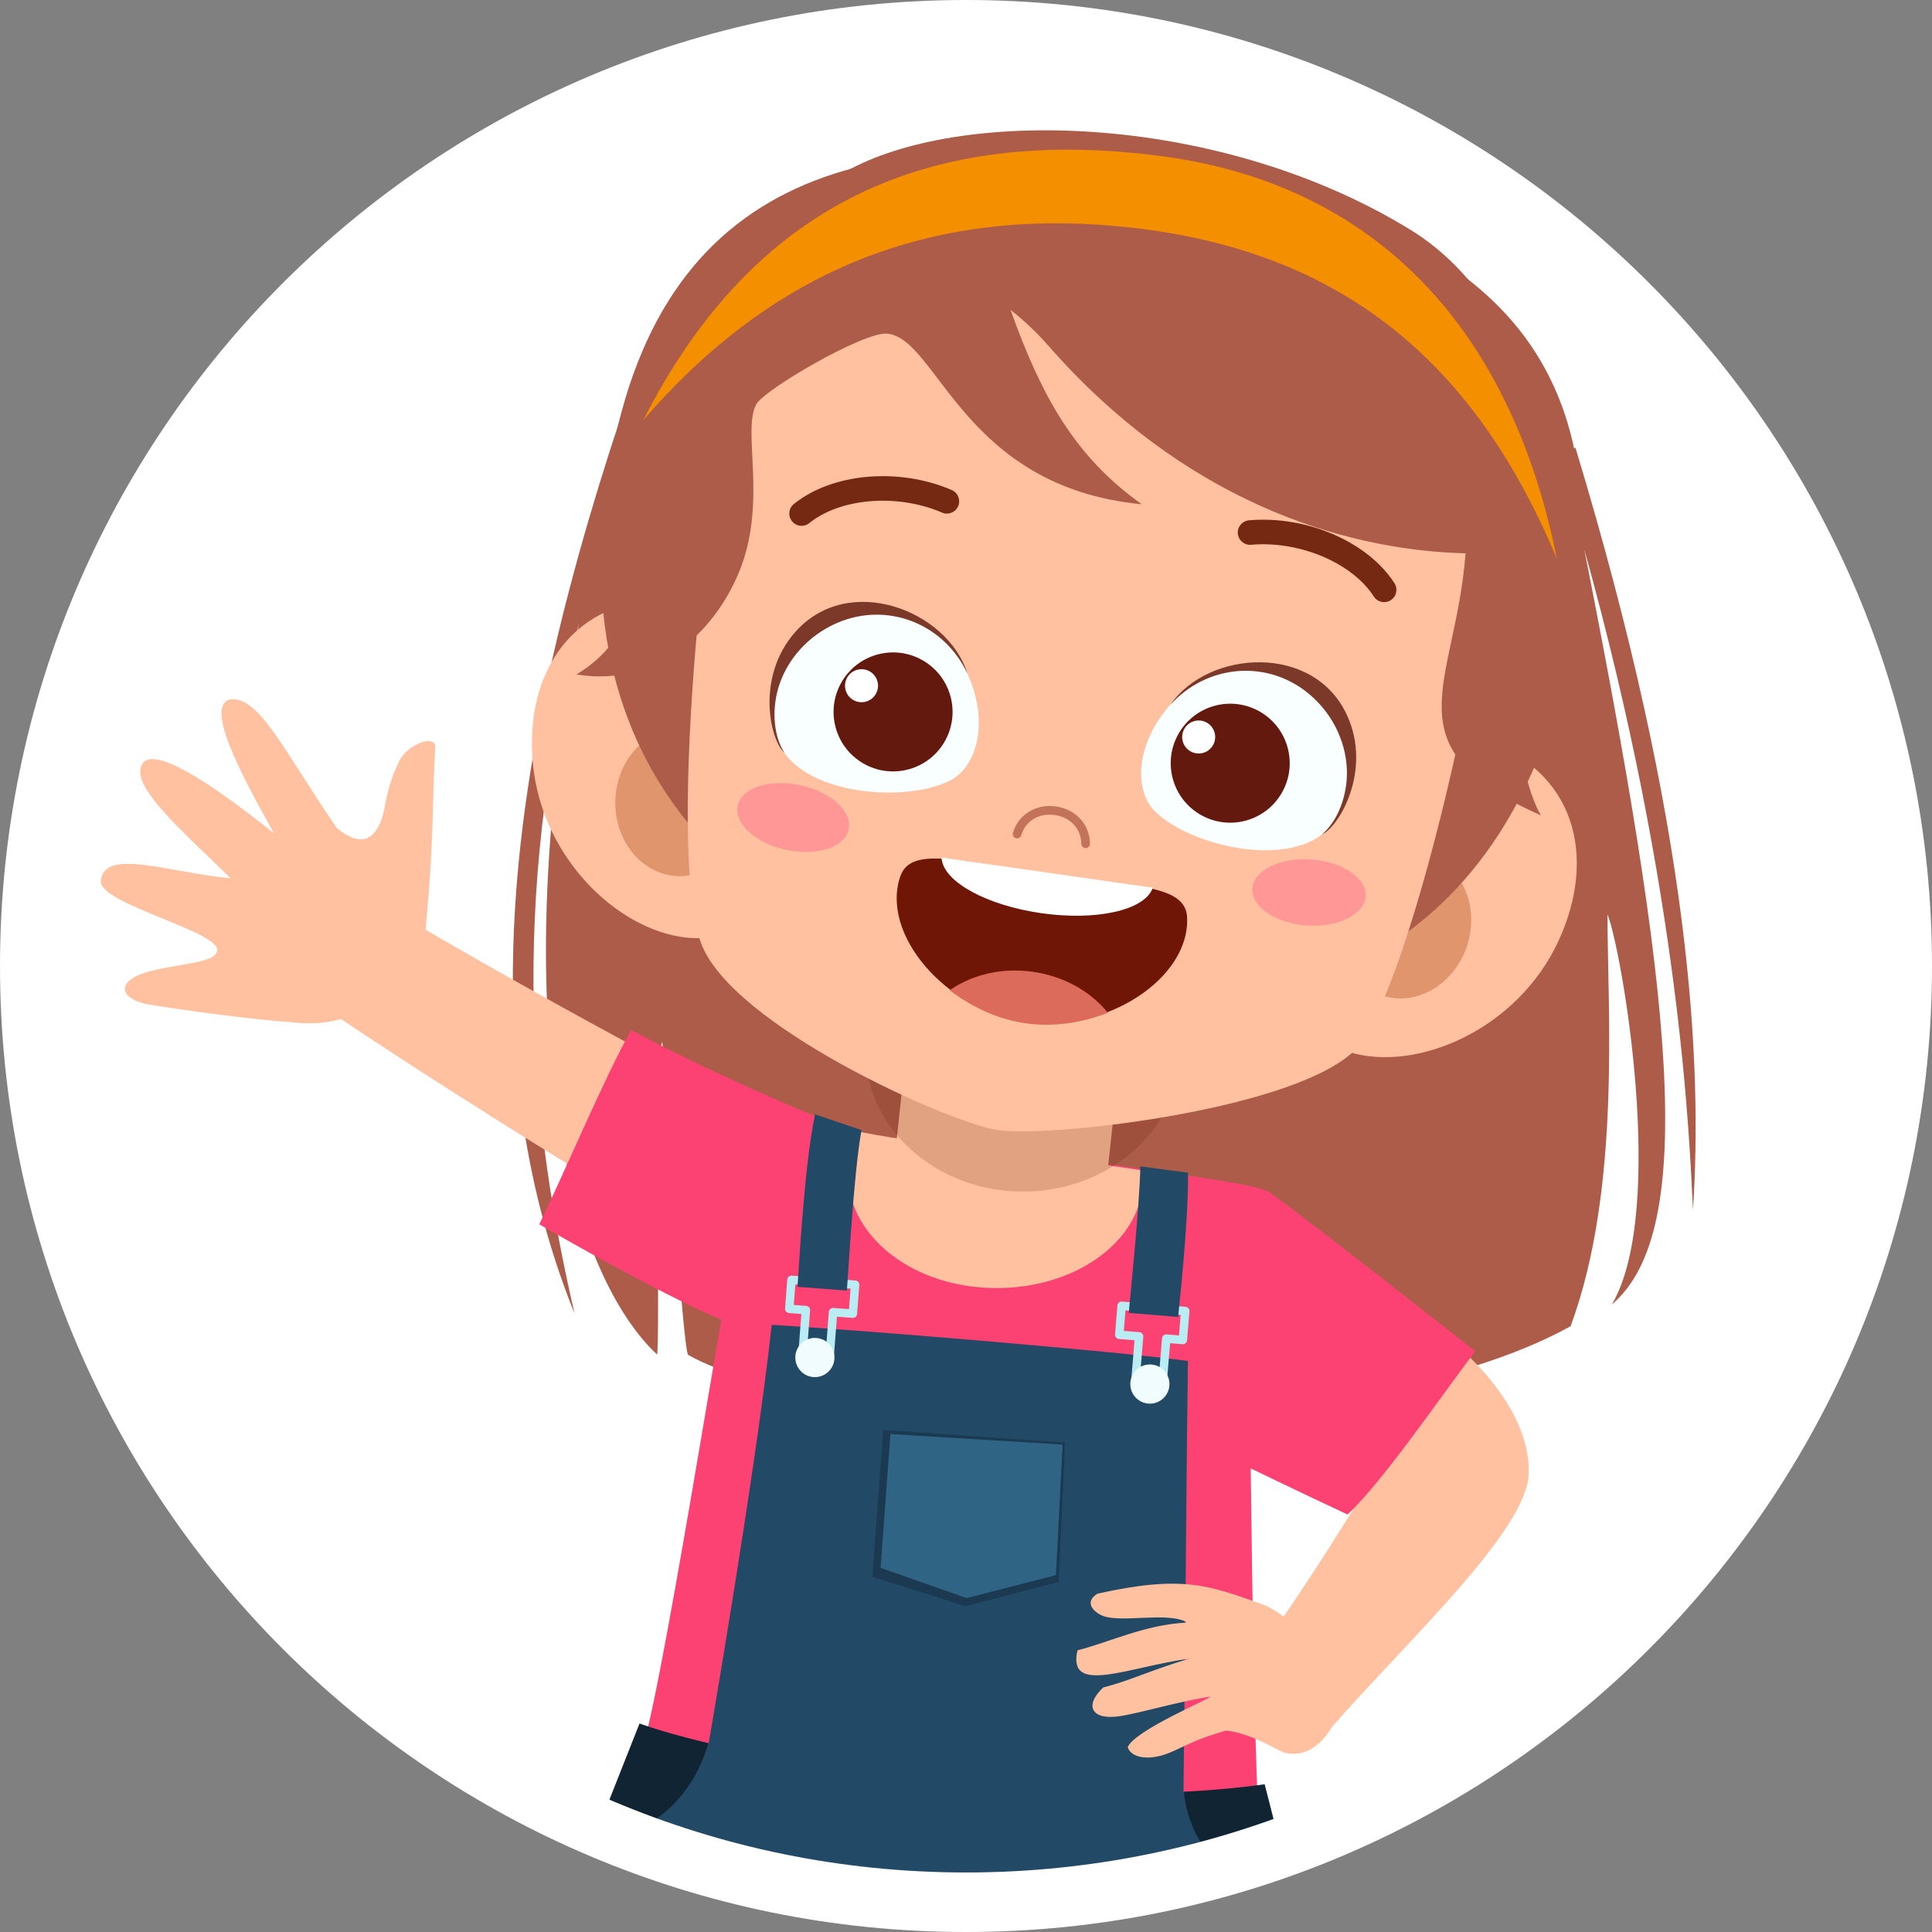 <?xml version="1.0" encoding="UTF-8"?>
<svg xmlns="http://www.w3.org/2000/svg" xmlns:xlink="http://www.w3.org/1999/xlink" width="911.983pt" height="911.983pt" viewBox="0 0 911.983 911.983" version="1.1">
<rect x="0" y="0" width="911.983" height="911.983" fill="#808080" stroke="none"/>
<defs>
<clipPath id="clip1">
  <path d="M 242 192 L 801 192 L 801 669 L 242 669 Z M 242 192 "/>
</clipPath>
<clipPath id="clip2">
  <path d="M 28.102 455.992 C 28.102 692.309 219.672 883.883 455.992 883.883 C 692.309 883.883 883.883 692.309 883.883 455.992 C 883.883 219.672 692.309 28.102 455.992 28.102 C 219.672 28.102 28.102 219.672 28.102 455.992 "/>
</clipPath>
<clipPath id="clip3">
  <path d="M 144 424 L 399 424 L 399 606 L 144 606 Z M 144 424 "/>
</clipPath>
<clipPath id="clip4">
  <path d="M 28.102 455.992 C 28.102 692.309 219.672 883.883 455.992 883.883 C 692.309 883.883 883.883 692.309 883.883 455.992 C 883.883 219.672 692.309 28.102 455.992 28.102 C 219.672 28.102 28.102 219.672 28.102 455.992 "/>
</clipPath>
<clipPath id="clip5">
  <path d="M 254 486 L 422 486 L 422 624 L 254 624 Z M 254 486 "/>
</clipPath>
<clipPath id="clip6">
  <path d="M 28.102 455.992 C 28.102 692.309 219.672 883.883 455.992 883.883 C 692.309 883.883 883.883 692.309 883.883 455.992 C 883.883 219.672 692.309 28.102 455.992 28.102 C 219.672 28.102 28.102 219.672 28.102 455.992 "/>
</clipPath>
<clipPath id="clip7">
  <path d="M 47 330 L 206 330 L 206 484 L 47 484 Z M 47 330 "/>
</clipPath>
<clipPath id="clip8">
  <path d="M 28.102 455.992 C 28.102 692.309 219.672 883.883 455.992 883.883 C 692.309 883.883 883.883 692.309 883.883 455.992 C 883.883 219.672 692.309 28.102 455.992 28.102 C 219.672 28.102 28.102 219.672 28.102 455.992 "/>
</clipPath>
<clipPath id="clip9">
  <path d="M 590 633 L 722 633 L 722 816 L 590 816 Z M 590 633 "/>
</clipPath>
<clipPath id="clip10">
  <path d="M 28.102 455.992 C 28.102 692.309 219.672 883.883 455.992 883.883 C 692.309 883.883 883.883 692.309 883.883 455.992 C 883.883 219.672 692.309 28.102 455.992 28.102 C 219.672 28.102 28.102 219.672 28.102 455.992 "/>
</clipPath>
<clipPath id="clip11">
  <path d="M 539 551 L 697 551 L 697 715 L 539 715 Z M 539 551 "/>
</clipPath>
<clipPath id="clip12">
  <path d="M 28.102 455.992 C 28.102 692.309 219.672 883.883 455.992 883.883 C 692.309 883.883 883.883 692.309 883.883 455.992 C 883.883 219.672 692.309 28.102 455.992 28.102 C 219.672 28.102 28.102 219.672 28.102 455.992 "/>
</clipPath>
<clipPath id="clip13">
  <path d="M 303 529 L 594 529 L 594 867 L 303 867 Z M 303 529 "/>
</clipPath>
<clipPath id="clip14">
  <path d="M 28.102 455.992 C 28.102 692.309 219.672 883.883 455.992 883.883 C 692.309 883.883 883.883 692.309 883.883 455.992 C 883.883 219.672 692.309 28.102 455.992 28.102 C 219.672 28.102 28.102 219.672 28.102 455.992 "/>
</clipPath>
<clipPath id="clip15">
  <path d="M 400 534 L 540 534 L 540 609 L 400 609 Z M 400 534 "/>
</clipPath>
<clipPath id="clip16">
  <path d="M 28.102 455.992 C 28.102 692.309 219.672 883.883 455.992 883.883 C 692.309 883.883 883.883 692.309 883.883 455.992 C 883.883 219.672 692.309 28.102 455.992 28.102 C 219.672 28.102 28.102 219.672 28.102 455.992 "/>
</clipPath>
<clipPath id="clip17">
  <path d="M 421 471 L 531 471 L 531 592 L 421 592 Z M 421 471 "/>
</clipPath>
<clipPath id="clip18">
  <path d="M 28.102 455.992 C 28.102 692.309 219.672 883.883 455.992 883.883 C 692.309 883.883 883.883 692.309 883.883 455.992 C 883.883 219.672 692.309 28.102 455.992 28.102 C 219.672 28.102 28.102 219.672 28.102 455.992 "/>
</clipPath>
<clipPath id="clip19">
  <path d="M 333 625 L 561 625 L 561 856 L 333 856 Z M 333 625 "/>
</clipPath>
<clipPath id="clip20">
  <path d="M 28.102 455.992 C 28.102 692.309 219.672 883.883 455.992 883.883 C 692.309 883.883 883.883 692.309 883.883 455.992 C 883.883 219.672 692.309 28.102 455.992 28.102 C 219.672 28.102 28.102 219.672 28.102 455.992 "/>
</clipPath>
<clipPath id="clip21">
  <path d="M 370 602 L 406 602 L 406 645 L 370 645 Z M 370 602 "/>
</clipPath>
<clipPath id="clip22">
  <path d="M 28.102 455.992 C 28.102 692.309 219.672 883.883 455.992 883.883 C 692.309 883.883 883.883 692.309 883.883 455.992 C 883.883 219.672 692.309 28.102 455.992 28.102 C 219.672 28.102 28.102 219.672 28.102 455.992 "/>
</clipPath>
<clipPath id="clip23">
  <path d="M 376 526 L 407 526 L 407 610 L 376 610 Z M 376 526 "/>
</clipPath>
<clipPath id="clip24">
  <path d="M 28.102 455.992 C 28.102 692.309 219.672 883.883 455.992 883.883 C 692.309 883.883 883.883 692.309 883.883 455.992 C 883.883 219.672 692.309 28.102 455.992 28.102 C 219.672 28.102 28.102 219.672 28.102 455.992 "/>
</clipPath>
<clipPath id="clip25">
  <path d="M 375 631 L 394 631 L 394 651 L 375 651 Z M 375 631 "/>
</clipPath>
<clipPath id="clip26">
  <path d="M 28.102 455.992 C 28.102 692.309 219.672 883.883 455.992 883.883 C 692.309 883.883 883.883 692.309 883.883 455.992 C 883.883 219.672 692.309 28.102 455.992 28.102 C 219.672 28.102 28.102 219.672 28.102 455.992 "/>
</clipPath>
<clipPath id="clip27">
  <path d="M 526 614 L 562 614 L 562 657 L 526 657 Z M 526 614 "/>
</clipPath>
<clipPath id="clip28">
  <path d="M 28.102 455.992 C 28.102 692.309 219.672 883.883 455.992 883.883 C 692.309 883.883 883.883 692.309 883.883 455.992 C 883.883 219.672 692.309 28.102 455.992 28.102 C 219.672 28.102 28.102 219.672 28.102 455.992 "/>
</clipPath>
<clipPath id="clip29">
  <path d="M 532 550 L 561 550 L 561 622 L 532 622 Z M 532 550 "/>
</clipPath>
<clipPath id="clip30">
  <path d="M 28.102 455.992 C 28.102 692.309 219.672 883.883 455.992 883.883 C 692.309 883.883 883.883 692.309 883.883 455.992 C 883.883 219.672 692.309 28.102 455.992 28.102 C 219.672 28.102 28.102 219.672 28.102 455.992 "/>
</clipPath>
<clipPath id="clip31">
  <path d="M 533 644 L 553 644 L 553 663 L 533 663 Z M 533 644 "/>
</clipPath>
<clipPath id="clip32">
  <path d="M 28.102 455.992 C 28.102 692.309 219.672 883.883 455.992 883.883 C 692.309 883.883 883.883 692.309 883.883 455.992 C 883.883 219.672 692.309 28.102 455.992 28.102 C 219.672 28.102 28.102 219.672 28.102 455.992 "/>
</clipPath>
<clipPath id="clip33">
  <path d="M 411 675 L 503 675 L 503 759 L 411 759 Z M 411 675 "/>
</clipPath>
<clipPath id="clip34">
  <path d="M 28.102 455.992 C 28.102 692.309 219.672 883.883 455.992 883.883 C 692.309 883.883 883.883 692.309 883.883 455.992 C 883.883 219.672 692.309 28.102 455.992 28.102 C 219.672 28.102 28.102 219.672 28.102 455.992 "/>
</clipPath>
<filter id="alpha" filterUnits="objectBoundingBox" x="0%" y="0%" width="100%" height="100%">
  <feColorMatrix type="matrix" in="SourceGraphic" values="0 0 0 0 1 0 0 0 0 1 0 0 0 0 1 0 0 0 1 0"/>
</filter>
<mask id="mask0">
  <g filter="url(#alpha)">
<rect x="0" y="0" width="911.983" height="911.983" style="fill:rgb(0%,0%,0%);fill-opacity:0.21;stroke:none;"/>
  </g>
</mask>
<clipPath id="clip36">
  <path d="M 0.828 0.02 L 91.734 0.02 L 91.734 83.227 L 0.828 83.227 Z M 0.828 0.02 "/>
</clipPath>
<clipPath id="clip37">
  <path d="M -382.898 -219.008 C -382.898 17.309 -191.328 208.883 44.992 208.883 C 281.309 208.883 472.883 17.309 472.883 -219.008 C 472.883 -455.328 281.309 -646.898 44.992 -646.898 C -191.328 -646.898 -382.898 -455.328 -382.898 -219.008 "/>
</clipPath>
<clipPath id="clip35">
  <rect x="0" y="0" width="92" height="84"/>
</clipPath>
<g id="surface5" clip-path="url(#clip35)">
<g clip-path="url(#clip36)" clip-rule="nonzero">
<g clip-path="url(#clip37)" clip-rule="nonzero">
<path style=" stroke:none;fill-rule:nonzero;fill:rgb(0%,0%,0%);fill-opacity:1;" d="M 0.828 69.27 L 44.68 83.227 L 88.719 71.684 L 91.734 5.988 L 5.879 0.02 Z M 0.828 69.27 "/>
</g>
</g>
</g>
<clipPath id="clip38">
  <path d="M 415 676 L 502 676 L 502 755 L 415 755 Z M 415 676 "/>
</clipPath>
<clipPath id="clip39">
  <path d="M 28.102 455.992 C 28.102 692.309 219.672 883.883 455.992 883.883 C 692.309 883.883 883.883 692.309 883.883 455.992 C 883.883 219.672 692.309 28.102 455.992 28.102 C 219.672 28.102 28.102 219.672 28.102 455.992 "/>
</clipPath>
<clipPath id="clip40">
  <path d="M 238 813 L 639 813 L 639 884 L 238 884 Z M 238 813 "/>
</clipPath>
<clipPath id="clip41">
  <path d="M 28.102 455.992 C 28.102 692.309 219.672 883.883 455.992 883.883 C 692.309 883.883 883.883 692.309 883.883 455.992 C 883.883 219.672 692.309 28.102 455.992 28.102 C 219.672 28.102 28.102 219.672 28.102 455.992 "/>
</clipPath>
<clipPath id="clip42">
  <path d="M 280 813 L 335 813 L 335 868 L 280 868 Z M 280 813 "/>
</clipPath>
<clipPath id="clip43">
  <path d="M 28.102 455.992 C 28.102 692.309 219.672 883.883 455.992 883.883 C 692.309 883.883 883.883 692.309 883.883 455.992 C 883.883 219.672 692.309 28.102 455.992 28.102 C 219.672 28.102 28.102 219.672 28.102 455.992 "/>
</clipPath>
<mask id="mask1">
  <g filter="url(#alpha)">
<rect x="0" y="0" width="911.983" height="911.983" style="fill:rgb(0%,0%,0%);fill-opacity:0.5;stroke:none;"/>
  </g>
</mask>
<clipPath id="clip45">
  <path d="M 0.676 0.598 L 54.348 0.598 L 54.348 54.336 L 0.676 54.336 Z M 0.676 0.598 "/>
</clipPath>
<clipPath id="clip46">
  <path d="M -251.898 -357.008 C -251.898 -120.691 -60.328 70.883 175.992 70.883 C 412.309 70.883 603.883 -120.691 603.883 -357.008 C 603.883 -593.328 412.309 -784.898 175.992 -784.898 C -60.328 -784.898 -251.898 -593.328 -251.898 -357.008 "/>
</clipPath>
<clipPath id="clip44">
  <rect x="0" y="0" width="55" height="55"/>
</clipPath>
<g id="surface8" clip-path="url(#clip44)">
<g clip-path="url(#clip45)" clip-rule="nonzero">
<g clip-path="url(#clip46)" clip-rule="nonzero">
<path style=" stroke:none;fill-rule:nonzero;fill:rgb(0%,0%,0%);fill-opacity:1;" d="M 21.895 0.598 C 15.734 16.098 8.273 34.988 0.672 54.289 C 24.246 55.383 46.668 37.234 54.344 9.852 C 41.062 6.645 29.887 3.465 21.895 0.598 "/>
</g>
</g>
</g>
<clipPath id="clip47">
  <path d="M 558 842 L 610 842 L 610 884 L 558 884 Z M 558 842 "/>
</clipPath>
<clipPath id="clip48">
  <path d="M 28.102 455.992 C 28.102 692.309 219.672 883.883 455.992 883.883 C 692.309 883.883 883.883 692.309 883.883 455.992 C 883.883 219.672 692.309 28.102 455.992 28.102 C 219.672 28.102 28.102 219.672 28.102 455.992 "/>
</clipPath>
<mask id="mask2">
  <g filter="url(#alpha)">
<rect x="0" y="0" width="911.983" height="911.983" style="fill:rgb(0%,0%,0%);fill-opacity:0.5;stroke:none;"/>
  </g>
</mask>
<clipPath id="clip50">
  <path d="M 0.84 0.266 L 51.848 0.266 L 51.848 42 L 0.84 42 Z M 0.84 0.266 "/>
</clipPath>
<clipPath id="clip51">
  <path d="M -529.898 -386.008 C -529.898 -149.691 -338.328 41.883 -102.008 41.883 C 134.309 41.883 325.883 -149.691 325.883 -386.008 C 325.883 -622.328 134.309 -813.898 -102.008 -813.898 C -338.328 -813.898 -529.898 -622.328 -529.898 -386.008 "/>
</clipPath>
<clipPath id="clip49">
  <rect x="0" y="0" width="52" height="42"/>
</clipPath>
<g id="surface11" clip-path="url(#clip49)">
<g clip-path="url(#clip50)" clip-rule="nonzero">
<g clip-path="url(#clip51)" clip-rule="nonzero">
<path style=" stroke:none;fill-rule:nonzero;fill:rgb(0%,0%,0%);fill-opacity:1;" d="M 38.953 0.266 C 27.711 1.875 12.973 3.109 0.84 3.781 C 3.496 32.395 27.672 53.578 51.844 51.703 C 47.785 35.152 43.652 18.383 38.953 0.266 "/>
</g>
</g>
</g>
<clipPath id="clip52">
  <path d="M 408 428 L 558 428 L 558 563 L 408 563 Z M 408 428 "/>
</clipPath>
<clipPath id="clip53">
  <path d="M 28.102 455.992 C 28.102 692.309 219.672 883.883 455.992 883.883 C 692.309 883.883 883.883 692.309 883.883 455.992 C 883.883 219.672 692.309 28.102 455.992 28.102 C 219.672 28.102 28.102 219.672 28.102 455.992 "/>
</clipPath>
<mask id="mask3">
  <g filter="url(#alpha)">
<rect x="0" y="0" width="911.983" height="911.983" style="fill:rgb(0%,0%,0%);fill-opacity:0.19;stroke:none;"/>
  </g>
</mask>
<clipPath id="clip55">
  <path d="M 0.391 0.445 L 149.367 0.445 L 149.367 134.477 L 0.391 134.477 Z M 0.391 0.445 "/>
</clipPath>
<clipPath id="clip56">
  <path d="M -379.898 27.992 C -379.898 264.309 -188.328 455.883 47.992 455.883 C 284.309 455.883 475.883 264.309 475.883 27.992 C 475.883 -208.328 284.309 -399.898 47.992 -399.898 C -188.328 -399.898 -379.898 -208.328 -379.898 27.992 "/>
</clipPath>
<clipPath id="clip54">
  <rect x="0" y="0" width="150" height="135"/>
</clipPath>
<g id="surface14" clip-path="url(#clip54)">
<g clip-path="url(#clip55)" clip-rule="nonzero">
<g clip-path="url(#clip56)" clip-rule="nonzero">
<path style=" stroke:none;fill-rule:nonzero;fill:rgb(37.599%,9.399%,1.999%);fill-opacity:1;" d="M 149.371 67.461 C 149.371 104.473 116.02 134.477 74.879 134.477 C 33.742 134.477 0.391 104.473 0.391 67.461 C 0.391 30.445 33.742 0.445 74.879 0.445 C 116.02 0.445 149.371 30.445 149.371 67.461 "/>
</g>
</g>
</g>
<clipPath id="clip57">
  <path d="M 508 747 L 634 747 L 634 830 L 508 830 Z M 508 747 "/>
</clipPath>
<clipPath id="clip58">
  <path d="M 28.102 455.992 C 28.102 692.309 219.672 883.883 455.992 883.883 C 692.309 883.883 883.883 692.309 883.883 455.992 C 883.883 219.672 692.309 28.102 455.992 28.102 C 219.672 28.102 28.102 219.672 28.102 455.992 "/>
</clipPath>
<clipPath id="clip59">
  <path d="M 251 283 L 375 283 L 375 443 L 251 443 Z M 251 283 "/>
</clipPath>
<clipPath id="clip60">
  <path d="M 28.102 455.992 C 28.102 692.309 219.672 883.883 455.992 883.883 C 692.309 883.883 883.883 692.309 883.883 455.992 C 883.883 219.672 692.309 28.102 455.992 28.102 C 219.672 28.102 28.102 219.672 28.102 455.992 "/>
</clipPath>
<clipPath id="clip61">
  <path d="M 290 343 L 352 343 L 352 414 L 290 414 Z M 290 343 "/>
</clipPath>
<clipPath id="clip62">
  <path d="M 28.102 455.992 C 28.102 692.309 219.672 883.883 455.992 883.883 C 692.309 883.883 883.883 692.309 883.883 455.992 C 883.883 219.672 692.309 28.102 455.992 28.102 C 219.672 28.102 28.102 219.672 28.102 455.992 "/>
</clipPath>
<clipPath id="clip63">
  <path d="M 609 347 L 745 347 L 745 500 L 609 500 Z M 609 347 "/>
</clipPath>
<clipPath id="clip64">
  <path d="M 28.102 455.992 C 28.102 692.309 219.672 883.883 455.992 883.883 C 692.309 883.883 883.883 692.309 883.883 455.992 C 883.883 219.672 692.309 28.102 455.992 28.102 C 219.672 28.102 28.102 219.672 28.102 455.992 "/>
</clipPath>
<clipPath id="clip65">
  <path d="M 632 402 L 695 402 L 695 472 L 632 472 Z M 632 402 "/>
</clipPath>
<clipPath id="clip66">
  <path d="M 28.102 455.992 C 28.102 692.309 219.672 883.883 455.992 883.883 C 692.309 883.883 883.883 692.309 883.883 455.992 C 883.883 219.672 692.309 28.102 455.992 28.102 C 219.672 28.102 28.102 219.672 28.102 455.992 "/>
</clipPath>
<clipPath id="clip67">
  <path d="M 283 71 L 747 71 L 747 477 L 283 477 Z M 283 71 "/>
</clipPath>
<clipPath id="clip68">
  <path d="M 28.102 455.992 C 28.102 692.309 219.672 883.883 455.992 883.883 C 692.309 883.883 883.883 692.309 883.883 455.992 C 883.883 219.672 692.309 28.102 455.992 28.102 C 219.672 28.102 28.102 219.672 28.102 455.992 "/>
</clipPath>
<clipPath id="clip69">
  <path d="M 324 124 L 706 124 L 706 535 L 324 535 Z M 324 124 "/>
</clipPath>
<clipPath id="clip70">
  <path d="M 28.102 455.992 C 28.102 692.309 219.672 883.883 455.992 883.883 C 692.309 883.883 883.883 692.309 883.883 455.992 C 883.883 219.672 692.309 28.102 455.992 28.102 C 219.672 28.102 28.102 219.672 28.102 455.992 "/>
</clipPath>
<clipPath id="clip71">
  <path d="M 348 369 L 401 369 L 401 403 L 348 403 Z M 348 369 "/>
</clipPath>
<clipPath id="clip72">
  <path d="M 28.102 455.992 C 28.102 692.309 219.672 883.883 455.992 883.883 C 692.309 883.883 883.883 692.309 883.883 455.992 C 883.883 219.672 692.309 28.102 455.992 28.102 C 219.672 28.102 28.102 219.672 28.102 455.992 "/>
</clipPath>
<clipPath id="clip73">
  <path d="M 591 405 L 645 405 L 645 437 L 591 437 Z M 591 405 "/>
</clipPath>
<clipPath id="clip74">
  <path d="M 28.102 455.992 C 28.102 692.309 219.672 883.883 455.992 883.883 C 692.309 883.883 883.883 692.309 883.883 455.992 C 883.883 219.672 692.309 28.102 455.992 28.102 C 219.672 28.102 28.102 219.672 28.102 455.992 "/>
</clipPath>
<clipPath id="clip75">
  <path d="M 423 405 L 561 405 L 561 484 L 423 484 Z M 423 405 "/>
</clipPath>
<clipPath id="clip76">
  <path d="M 28.102 455.992 C 28.102 692.309 219.672 883.883 455.992 883.883 C 692.309 883.883 883.883 692.309 883.883 455.992 C 883.883 219.672 692.309 28.102 455.992 28.102 C 219.672 28.102 28.102 219.672 28.102 455.992 "/>
</clipPath>
<clipPath id="clip77">
  <path d="M 448 458 L 523 458 L 523 484 L 448 484 Z M 448 458 "/>
</clipPath>
<clipPath id="clip78">
  <path d="M 28.102 455.992 C 28.102 692.309 219.672 883.883 455.992 883.883 C 692.309 883.883 883.883 692.309 883.883 455.992 C 883.883 219.672 692.309 28.102 455.992 28.102 C 219.672 28.102 28.102 219.672 28.102 455.992 "/>
</clipPath>
<clipPath id="clip79">
  <path d="M 444 404 L 545 404 L 545 433 L 444 433 Z M 444 404 "/>
</clipPath>
<clipPath id="clip80">
  <path d="M 28.102 455.992 C 28.102 692.309 219.672 883.883 455.992 883.883 C 692.309 883.883 883.883 692.309 883.883 455.992 C 883.883 219.672 692.309 28.102 455.992 28.102 C 219.672 28.102 28.102 219.672 28.102 455.992 "/>
</clipPath>
<clipPath id="clip81">
  <path d="M 478 380 L 515 380 L 515 401 L 478 401 Z M 478 380 "/>
</clipPath>
<clipPath id="clip82">
  <path d="M 28.102 455.992 C 28.102 692.309 219.672 883.883 455.992 883.883 C 692.309 883.883 883.883 692.309 883.883 455.992 C 883.883 219.672 692.309 28.102 455.992 28.102 C 219.672 28.102 28.102 219.672 28.102 455.992 "/>
</clipPath>
<clipPath id="clip83">
  <path d="M 584 245 L 660 245 L 660 285 L 584 285 Z M 584 245 "/>
</clipPath>
<clipPath id="clip84">
  <path d="M 28.102 455.992 C 28.102 692.309 219.672 883.883 455.992 883.883 C 692.309 883.883 883.883 692.309 883.883 455.992 C 883.883 219.672 692.309 28.102 455.992 28.102 C 219.672 28.102 28.102 219.672 28.102 455.992 "/>
</clipPath>
<clipPath id="clip85">
  <path d="M 372 224 L 453 224 L 453 249 L 372 249 Z M 372 224 "/>
</clipPath>
<clipPath id="clip86">
  <path d="M 28.102 455.992 C 28.102 692.309 219.672 883.883 455.992 883.883 C 692.309 883.883 883.883 692.309 883.883 455.992 C 883.883 219.672 692.309 28.102 455.992 28.102 C 219.672 28.102 28.102 219.672 28.102 455.992 "/>
</clipPath>
<clipPath id="clip87">
  <path d="M 272 61 L 744 61 L 744 385 L 272 385 Z M 272 61 "/>
</clipPath>
<clipPath id="clip88">
  <path d="M 28.102 455.992 C 28.102 692.309 219.672 883.883 455.992 883.883 C 692.309 883.883 883.883 692.309 883.883 455.992 C 883.883 219.672 692.309 28.102 455.992 28.102 C 219.672 28.102 28.102 219.672 28.102 455.992 "/>
</clipPath>
<clipPath id="clip89">
  <path d="M 538 315 L 638 315 L 638 402 L 538 402 Z M 538 315 "/>
</clipPath>
<clipPath id="clip90">
  <path d="M 28.102 455.992 C 28.102 692.309 219.672 883.883 455.992 883.883 C 692.309 883.883 883.883 692.309 883.883 455.992 C 883.883 219.672 692.309 28.102 455.992 28.102 C 219.672 28.102 28.102 219.672 28.102 455.992 "/>
</clipPath>
<clipPath id="clip91">
  <path d="M 552 312 L 641 312 L 641 394 L 552 394 Z M 552 312 "/>
</clipPath>
<clipPath id="clip92">
  <path d="M 28.102 455.992 C 28.102 692.309 219.672 883.883 455.992 883.883 C 692.309 883.883 883.883 692.309 883.883 455.992 C 883.883 219.672 692.309 28.102 455.992 28.102 C 219.672 28.102 28.102 219.672 28.102 455.992 "/>
</clipPath>
<clipPath id="clip93">
  <path d="M 552 332 L 609 332 L 609 389 L 552 389 Z M 552 332 "/>
</clipPath>
<clipPath id="clip94">
  <path d="M 28.102 455.992 C 28.102 692.309 219.672 883.883 455.992 883.883 C 692.309 883.883 883.883 692.309 883.883 455.992 C 883.883 219.672 692.309 28.102 455.992 28.102 C 219.672 28.102 28.102 219.672 28.102 455.992 "/>
</clipPath>
<clipPath id="clip95">
  <path d="M 558 340 L 574 340 L 574 356 L 558 356 Z M 558 340 "/>
</clipPath>
<clipPath id="clip96">
  <path d="M 28.102 455.992 C 28.102 692.309 219.672 883.883 455.992 883.883 C 692.309 883.883 883.883 692.309 883.883 455.992 C 883.883 219.672 692.309 28.102 455.992 28.102 C 219.672 28.102 28.102 219.672 28.102 455.992 "/>
</clipPath>
<clipPath id="clip97">
  <path d="M 364 288 L 463 288 L 463 375 L 364 375 Z M 364 288 "/>
</clipPath>
<clipPath id="clip98">
  <path d="M 28.102 455.992 C 28.102 692.309 219.672 883.883 455.992 883.883 C 692.309 883.883 883.883 692.309 883.883 455.992 C 883.883 219.672 692.309 28.102 455.992 28.102 C 219.672 28.102 28.102 219.672 28.102 455.992 "/>
</clipPath>
<clipPath id="clip99">
  <path d="M 363 284 L 457 284 L 457 356 L 363 356 Z M 363 284 "/>
</clipPath>
<clipPath id="clip100">
  <path d="M 28.102 455.992 C 28.102 692.309 219.672 883.883 455.992 883.883 C 692.309 883.883 883.883 692.309 883.883 455.992 C 883.883 219.672 692.309 28.102 455.992 28.102 C 219.672 28.102 28.102 219.672 28.102 455.992 "/>
</clipPath>
<clipPath id="clip101">
  <path d="M 393 307 L 450 307 L 450 365 L 393 365 Z M 393 307 "/>
</clipPath>
<clipPath id="clip102">
  <path d="M 28.102 455.992 C 28.102 692.309 219.672 883.883 455.992 883.883 C 692.309 883.883 883.883 692.309 883.883 455.992 C 883.883 219.672 692.309 28.102 455.992 28.102 C 219.672 28.102 28.102 219.672 28.102 455.992 "/>
</clipPath>
<clipPath id="clip103">
  <path d="M 398 315 L 415 315 L 415 332 L 398 332 Z M 398 315 "/>
</clipPath>
<clipPath id="clip104">
  <path d="M 28.102 455.992 C 28.102 692.309 219.672 883.883 455.992 883.883 C 692.309 883.883 883.883 692.309 883.883 455.992 C 883.883 219.672 692.309 28.102 455.992 28.102 C 219.672 28.102 28.102 219.672 28.102 455.992 "/>
</clipPath>
<clipPath id="clip105">
  <path d="M 303 70 L 735 70 L 735 264 L 303 264 Z M 303 70 "/>
</clipPath>
<clipPath id="clip106">
  <path d="M 28.102 455.992 C 28.102 692.309 219.672 883.883 455.992 883.883 C 692.309 883.883 883.883 692.309 883.883 455.992 C 883.883 219.672 692.309 28.102 455.992 28.102 C 219.672 28.102 28.102 219.672 28.102 455.992 "/>
</clipPath>
</defs>
<g id="surface1">
<path style=" stroke:none;fill-rule:nonzero;fill:rgb(100%,100%,100%);fill-opacity:1;" d="M 911.984 455.992 C 911.984 707.828 707.828 911.984 455.992 911.984 C 204.156 911.984 0 707.828 0 455.992 C 0 204.156 204.156 0 455.992 0 C 707.828 0 911.984 204.156 911.984 455.992 "/>
<g clip-path="url(#clip1)" clip-rule="nonzero">
<g clip-path="url(#clip2)" clip-rule="nonzero">
<path style=" stroke:none;fill-rule:nonzero;fill:rgb(67.799%,36.099%,28.6%);fill-opacity:1;" d="M 271.23 620.105 C 225.711 506.855 233.898 374.93 293.078 196.793 L 294.082 202.055 C 294.934 198.82 295.727 195.648 296.613 192.371 L 736.852 204.711 C 737.512 207.949 738.145 211.09 738.793 214.289 L 743.648 211.258 C 798.91 393.559 803.535 502.789 799.164 571.141 C 797.457 538.48 793.727 423.961 747.812 259.211 C 788.98 467.176 802.176 580.676 760.859 615.777 C 787.113 571.141 765.281 447.258 758.801 431.633 C 758.777 476.188 765.355 561.309 741.383 626.047 C 633.934 685.355 386.867 675.273 324.773 639.516 C 322.023 634.199 314.363 509.137 312.633 491.836 C 309.043 497.801 311.578 633.758 310.176 639.41 C 271.883 603.605 236.285 493.57 273.332 293.938 C 239.492 430.227 250.883 532.199 271.23 620.105 "/>
</g>
</g>
<g clip-path="url(#clip3)" clip-rule="nonzero">
<g clip-path="url(#clip4)" clip-rule="nonzero">
<path style=" stroke:none;fill-rule:nonzero;fill:rgb(100%,75.699%,62.399%);fill-opacity:1;" d="M 144.914 470.141 C 139.406 466.363 171.816 421.684 177.566 425.121 C 263.504 476.531 374.723 534.598 398.5 544.984 L 358.16 605.016 C 309.172 574.449 217.672 520.023 144.914 470.141 "/>
</g>
</g>
<g clip-path="url(#clip5)" clip-rule="nonzero">
<g clip-path="url(#clip6)" clip-rule="nonzero">
<path style=" stroke:none;fill-rule:nonzero;fill:rgb(98.799%,25.899%,45.099%);fill-opacity:1;" d="M 298 486.223 C 285.941 507.086 265.625 555.516 254.551 577.922 C 300.676 604.543 339.43 623.754 343.316 623.57 C 383.809 621.613 417.746 545.504 421.105 541.48 C 396.371 531.91 343.672 510.836 298 486.223 "/>
</g>
</g>
<g clip-path="url(#clip7)" clip-rule="nonzero">
<g clip-path="url(#clip8)" clip-rule="nonzero">
<path style=" stroke:none;fill-rule:nonzero;fill:rgb(100%,75.699%,62.399%);fill-opacity:1;" d="M 102.219 449.777 C 100.188 453.082 94.242 453.945 85.016 455.605 C 77.027 457.047 64.977 458.836 60.68 463.238 C 56.094 467.934 61.086 472.586 70.457 474.188 C 85.93 476.832 121.098 481.531 138.715 482.613 C 168.617 486.379 198.336 465.875 200.992 437.707 C 204.98 395.469 203.945 378.836 205.441 352.789 C 205.812 346.371 192.297 351.258 188.488 359.195 C 180.324 376.188 183.031 382.617 178.145 390.988 C 173.375 399.152 166.008 396.625 158.973 390.82 C 133.059 352.934 122.211 328.355 108.449 330.148 C 97.344 333.422 111.688 361.945 129.328 393.363 C 98.77 368.895 72.25 351.801 67.109 360.711 C 61.027 371.254 86.953 392.859 108.824 414.609 C 79.102 411.691 49.129 400.191 47.586 415.758 C 46.461 427.133 107.938 440.473 102.219 449.777 "/>
</g>
</g>
<g clip-path="url(#clip9)" clip-rule="nonzero">
<g clip-path="url(#clip10)" clip-rule="nonzero">
<path style=" stroke:none;fill-rule:nonzero;fill:rgb(100%,75.699%,62.399%);fill-opacity:1;" d="M 628.773 815.141 C 626.027 818.27 587.812 788.473 590.297 785.129 C 627.453 735.156 677.164 648.977 685.543 633.34 C 685.543 633.34 722.75 662.055 721.617 695.707 C 720.719 722.504 665.023 773.812 628.773 815.141 "/>
</g>
</g>
<g clip-path="url(#clip11)" clip-rule="nonzero">
<g clip-path="url(#clip12)" clip-rule="nonzero">
<path style=" stroke:none;fill-rule:nonzero;fill:rgb(98.799%,25.899%,45.099%);fill-opacity:1;" d="M 696.379 637.844 C 681.355 657.473 653.5 698.449 636.125 714.918 C 618.469 706.711 583.871 690.086 580.715 688.375 C 552.973 648.07 540.609 553.922 539.922 551.574 C 573.57 557.121 589.023 558.676 598.695 562.398 C 619.863 577.781 660.344 609.551 696.379 637.844 "/>
</g>
</g>
<g clip-path="url(#clip13)" clip-rule="nonzero">
<g clip-path="url(#clip14)" clip-rule="nonzero">
<path style=" stroke:none;fill-rule:nonzero;fill:rgb(98.799%,25.899%,45.099%);fill-opacity:1;" d="M 593.836 854.477 C 502.414 880.766 381.246 862.027 303.297 825.23 C 314.734 787.367 346.41 578.52 357.547 529.078 C 410.062 536.988 532.02 547.793 587.059 560.316 C 591.168 632.172 589.719 754.652 593.836 854.477 "/>
</g>
</g>
<g clip-path="url(#clip15)" clip-rule="nonzero">
<g clip-path="url(#clip16)" clip-rule="nonzero">
<path style=" stroke:none;fill-rule:nonzero;fill:rgb(100%,75.699%,62.399%);fill-opacity:1;" d="M 400.254 552.703 C 400.375 548.93 404.418 537.758 405.594 534.258 C 444.293 541.828 497.801 545.992 538.91 552.445 C 539.102 554.094 539.676 555.66 539.625 557.348 C 538.707 586.535 506.422 609.199 467.516 607.973 C 428.609 606.75 399.336 581.887 400.254 552.703 "/>
</g>
</g>
<g clip-path="url(#clip17)" clip-rule="nonzero">
<g clip-path="url(#clip18)" clip-rule="nonzero">
<path style=" stroke:none;fill-rule:nonzero;fill:rgb(100%,75.699%,62.399%);fill-opacity:1;" d="M 430.398 471.582 L 421.59 553.5 C 419.691 571.113 440.543 587.805 468.16 590.777 C 495.777 593.746 519.699 581.871 521.598 564.258 L 530.41 482.34 Z M 430.398 471.582 "/>
</g>
</g>
<g clip-path="url(#clip19)" clip-rule="nonzero">
<g clip-path="url(#clip20)" clip-rule="nonzero">
<path style=" stroke:none;fill-rule:nonzero;fill:rgb(13.3%,28.6%,39.999%);fill-opacity:1;" d="M 558.539 855.113 C 531.789 858.723 365.508 835.844 333.035 831.652 C 333.035 831.652 356.617 696.027 364.285 625.375 C 405.02 627.73 525.082 637.609 560.75 642.434 C 560.09 684.648 559.785 753.375 558.539 855.113 "/>
</g>
</g>
<g clip-path="url(#clip21)" clip-rule="nonzero">
<g clip-path="url(#clip22)" clip-rule="nonzero">
<path style=" stroke:none;fill-rule:nonzero;fill:rgb(72.899%,92.2%,95.699%);fill-opacity:1;" d="M 391.246 619.238 C 391.328 618.152 392.301 617.32 393.383 617.402 L 400.762 617.965 L 401.5 608.262 L 375.441 606.281 L 374.703 615.98 L 380.562 616.426 C 381.645 616.512 382.477 617.48 382.395 618.562 L 380.805 639.465 L 389.652 640.137 Z M 376.684 641.148 L 378.27 620.246 L 372.414 619.805 C 371.332 619.723 370.496 618.75 370.578 617.664 L 371.617 603.992 C 371.703 602.906 372.676 602.074 373.758 602.156 L 403.785 604.441 C 404.871 604.523 405.707 605.496 405.625 606.578 L 404.582 620.254 C 404.5 621.336 403.531 622.172 402.445 622.09 L 395.066 621.527 L 393.477 642.426 C 393.395 643.512 392.422 644.344 391.34 644.262 L 378.516 643.285 C 377.434 643.203 376.598 642.23 376.684 641.148 "/>
</g>
</g>
<g clip-path="url(#clip23)" clip-rule="nonzero">
<g clip-path="url(#clip24)" clip-rule="nonzero">
<path style=" stroke:none;fill-rule:nonzero;fill:rgb(13.3%,28.6%,39.999%);fill-opacity:1;" d="M 399.742 609.211 C 400.078 607.012 403.004 552.578 406.684 533.445 L 384.738 526.039 C 379.312 551.418 376.789 605.102 376.434 607.434 Z M 399.742 609.211 "/>
</g>
</g>
<g clip-path="url(#clip25)" clip-rule="nonzero">
<g clip-path="url(#clip26)" clip-rule="nonzero">
<path style=" stroke:none;fill-rule:nonzero;fill:rgb(94.099%,98.799%,100%);fill-opacity:1;" d="M 393.648 642.957 C 392.457 647.926 387.473 650.996 382.508 649.812 C 377.543 648.625 374.484 643.637 375.672 638.664 C 376.859 633.691 381.848 630.621 386.812 631.809 C 391.773 632.992 394.836 637.984 393.648 642.957 "/>
</g>
</g>
<g clip-path="url(#clip27)" clip-rule="nonzero">
<g clip-path="url(#clip28)" clip-rule="nonzero">
<path style=" stroke:none;fill-rule:nonzero;fill:rgb(72.899%,92.2%,95.699%);fill-opacity:1;" d="M 537.961 651.879 L 546.805 652.605 L 548.523 631.719 C 548.609 630.637 549.586 629.809 550.672 629.895 L 556.527 630.379 L 557.324 620.68 L 531.277 618.539 L 530.48 628.234 L 537.855 628.844 C 538.938 628.93 539.766 629.906 539.68 630.992 Z M 548.461 656.742 L 535.645 655.688 C 534.562 655.594 533.734 654.617 533.824 653.535 L 535.543 632.648 L 528.168 632.043 C 527.086 631.953 526.254 630.977 526.348 629.895 L 527.469 616.227 C 527.559 615.145 528.535 614.316 529.621 614.406 L 559.637 616.875 C 560.719 616.961 561.547 617.941 561.457 619.023 L 560.332 632.691 C 560.242 633.773 559.27 634.602 558.184 634.512 L 552.332 634.031 L 550.613 654.918 C 550.523 656 549.547 656.828 548.461 656.742 "/>
</g>
</g>
<g clip-path="url(#clip29)" clip-rule="nonzero">
<g clip-path="url(#clip30)" clip-rule="nonzero">
<path style=" stroke:none;fill-rule:nonzero;fill:rgb(13.3%,28.6%,39.999%);fill-opacity:1;" d="M 532.863 619.75 C 532.879 617.523 537.867 570.891 538.293 550.59 L 560.809 553.574 C 560.953 579.754 556.176 619.309 556.164 621.664 Z M 532.863 619.75 "/>
</g>
</g>
<g clip-path="url(#clip31)" clip-rule="nonzero">
<g clip-path="url(#clip32)" clip-rule="nonzero">
<path style=" stroke:none;fill-rule:nonzero;fill:rgb(94.099%,98.799%,100%);fill-opacity:1;" d="M 533.574 654.035 C 533.965 659.129 538.406 662.945 543.496 662.559 C 548.582 662.164 552.391 657.723 552 652.621 C 551.609 647.527 547.168 643.711 542.078 644.102 C 536.992 644.492 533.18 648.938 533.574 654.035 "/>
</g>
</g>
<g clip-path="url(#clip33)" clip-rule="nonzero">
<g clip-path="url(#clip34)" clip-rule="nonzero">
<use xlink:href="#surface5" transform="matrix(1,0,0,1,411,675)" mask="url(#mask0)"/>
</g>
</g>
<g clip-path="url(#clip38)" clip-rule="nonzero">
<g clip-path="url(#clip39)" clip-rule="nonzero">
<path style=" stroke:none;fill-rule:nonzero;fill:rgb(18.799%,39.2%,51.799%);fill-opacity:1;" d="M 415.688 740.09 L 456.301 754.367 L 498.445 743.527 L 501.598 681.891 L 420.301 676.93 Z M 415.688 740.09 "/>
</g>
</g>
<g clip-path="url(#clip40)" clip-rule="nonzero">
<g clip-path="url(#clip41)" clip-rule="nonzero">
<path style=" stroke:none;fill-rule:nonzero;fill:rgb(13.3%,28.6%,39.999%);fill-opacity:1;" d="M 596.953 842.266 C 494.973 856.863 348.012 830.152 301.895 813.598 C 279.031 871.121 238.387 975.074 238.387 975.074 C 323.664 1045.598 552.773 1057.297 638.891 1005.133 C 620.762 942.039 611.551 898.531 596.953 842.266 "/>
</g>
</g>
<g clip-path="url(#clip42)" clip-rule="nonzero">
<g clip-path="url(#clip43)" clip-rule="nonzero">
<use xlink:href="#surface8" transform="matrix(1,0,0,1,280,813)" mask="url(#mask1)"/>
</g>
</g>
<g clip-path="url(#clip47)" clip-rule="nonzero">
<g clip-path="url(#clip48)" clip-rule="nonzero">
<use xlink:href="#surface11" transform="matrix(1,0,0,1,558,842)" mask="url(#mask2)"/>
</g>
</g>
<g clip-path="url(#clip52)" clip-rule="nonzero">
<g clip-path="url(#clip53)" clip-rule="nonzero">
<use xlink:href="#surface14" transform="matrix(1,0,0,1,408,428)" mask="url(#mask3)"/>
</g>
</g>
<g clip-path="url(#clip57)" clip-rule="nonzero">
<g clip-path="url(#clip58)" clip-rule="nonzero">
<path style=" stroke:none;fill-rule:nonzero;fill:rgb(100%,75.699%,62.399%);fill-opacity:1;" d="M 521.508 763.074 C 530.523 765.723 549.723 761.262 559.129 765.211 C 559.129 765.211 559.672 765.59 559.969 765.934 C 540.402 766.953 524.109 775.062 508.621 779.02 C 503.664 800.398 532.074 786.988 561.66 782.883 C 544.113 788.02 532.953 793.562 520.797 796.52 C 511.461 805.363 515.586 811.887 527.926 810.191 C 537.465 808.887 554.098 803.645 571.305 800.852 C 572.824 801.277 535.879 816.473 532.336 824.707 C 533.461 829.02 541 831.906 552.312 827.273 C 558.43 824.766 564.805 820.691 578.844 816.902 C 590.887 818.336 601.207 825.328 605.996 827.25 C 624.055 832.113 633.395 807.48 633.582 802.258 C 634.066 788.68 610.301 762.363 595.477 757.141 C 570.629 748.383 558.375 743.312 518.078 752.27 C 510.953 756.598 517.121 761.785 521.508 763.074 "/>
</g>
</g>
<g clip-path="url(#clip59)" clip-rule="nonzero">
<g clip-path="url(#clip60)" clip-rule="nonzero">
<path style=" stroke:none;fill-rule:nonzero;fill:rgb(100%,75.699%,62.399%);fill-opacity:1;" d="M 251.52 360.227 C 255.805 406.734 294.582 441.859 327.902 442.848 C 361.223 443.832 373.488 408.258 374.797 364.34 C 376.094 320.422 350.141 283.906 316.812 283.031 C 271.262 281.836 247.496 316.516 251.52 360.227 "/>
</g>
</g>
<g clip-path="url(#clip61)" clip-rule="nonzero">
<g clip-path="url(#clip62)" clip-rule="nonzero">
<path style=" stroke:none;fill-rule:nonzero;fill:rgb(87.799%,58.4%,42.4%);fill-opacity:1;" d="M 290.465 377.801 C 289.902 397.055 303.203 413.074 320.191 413.582 C 337.168 414.082 351.398 398.879 351.961 379.621 C 352.535 360.363 339.23 344.348 322.254 343.844 C 305.27 343.34 291.039 358.543 290.465 377.801 "/>
</g>
</g>
<g clip-path="url(#clip63)" clip-rule="nonzero">
<g clip-path="url(#clip64)" clip-rule="nonzero">
<path style=" stroke:none;fill-rule:nonzero;fill:rgb(100%,75.699%,62.399%);fill-opacity:1;" d="M 735.883 443.707 C 716.492 486.195 668.297 506.559 636.512 496.492 C 604.734 486.43 604.895 448.801 618.152 406.91 C 631.418 365.02 667.973 339.117 699.727 349.289 C 743.121 363.195 754.105 403.773 735.883 443.707 "/>
</g>
</g>
<g clip-path="url(#clip65)" clip-rule="nonzero">
<g clip-path="url(#clip66)" clip-rule="nonzero">
<path style=" stroke:none;fill-rule:nonzero;fill:rgb(87.799%,58.4%,42.4%);fill-opacity:1;" d="M 692.648 446.07 C 686.832 464.438 668.984 475.168 652.793 470.039 C 636.598 464.91 628.18 445.863 633.996 427.496 C 639.812 409.129 657.652 398.402 673.852 403.527 C 690.047 408.652 698.465 427.707 692.648 446.07 "/>
</g>
</g>
<g clip-path="url(#clip67)" clip-rule="nonzero">
<g clip-path="url(#clip68)" clip-rule="nonzero">
<path style=" stroke:none;fill-rule:nonzero;fill:rgb(67.799%,36.099%,28.6%);fill-opacity:1;" d="M 742.711 297.586 C 717.902 443.746 614.207 493.785 484.629 471.785 C 355.043 449.789 262.922 366.586 287.734 220.426 C 312.547 74.262 421.586 57.781 551.172 79.781 C 680.75 101.773 767.523 151.426 742.711 297.586 "/>
</g>
</g>
<g clip-path="url(#clip69)" clip-rule="nonzero">
<g clip-path="url(#clip70)" clip-rule="nonzero">
<path style=" stroke:none;fill-rule:nonzero;fill:rgb(100%,75.699%,62.399%);fill-opacity:1;" d="M 704.926 230.324 C 711.828 256.703 667.82 471.547 637.738 497.426 C 605.832 524.879 493.062 537.203 470.453 533.367 C 446.234 529.254 345.504 483.945 330.988 445.352 C 313.812 399.684 335.664 205.629 347.277 184.059 C 386.531 111.207 454.207 120.016 542.145 134.945 C 624.418 148.91 687.031 161.883 704.926 230.324 "/>
</g>
</g>
<g clip-path="url(#clip71)" clip-rule="nonzero">
<g clip-path="url(#clip72)" clip-rule="nonzero">
<path style=" stroke:none;fill-rule:nonzero;fill:rgb(100%,59.2%,59.2%);fill-opacity:1;" d="M 348.242 380.352 C 346.453 388.793 356.73 398.125 371.199 401.191 C 385.664 404.258 398.852 399.906 400.645 391.465 C 402.43 383.027 392.148 373.695 377.684 370.629 C 363.211 367.559 350.027 371.914 348.242 380.352 "/>
</g>
</g>
<g clip-path="url(#clip73)" clip-rule="nonzero">
<g clip-path="url(#clip74)" clip-rule="nonzero">
<path style=" stroke:none;fill-rule:nonzero;fill:rgb(100%,59.2%,59.2%);fill-opacity:1;" d="M 591.188 419.43 C 590.594 428.039 602.07 435.844 616.828 436.863 C 631.582 437.879 644.031 431.73 644.625 423.121 C 645.219 414.516 633.734 406.711 618.98 405.691 C 604.223 404.672 591.781 410.824 591.188 419.43 "/>
</g>
</g>
<g clip-path="url(#clip75)" clip-rule="nonzero">
<g clip-path="url(#clip76)" clip-rule="nonzero">
<path style=" stroke:none;fill-rule:nonzero;fill:rgb(43.9%,8.6%,3.099%);fill-opacity:1;" d="M 560.359 433.012 C 559.641 417.977 536.609 418.559 499.91 413.074 C 497.988 412.789 490.516 411.719 488.59 411.457 C 451.82 406.465 429.871 399.469 424.977 413.703 C 415.551 441.117 446.625 476.965 483.918 482.398 L 484.562 482.488 C 521.887 487.699 561.746 461.969 560.359 433.012 "/>
</g>
</g>
<g clip-path="url(#clip77)" clip-rule="nonzero">
<g clip-path="url(#clip78)" clip-rule="nonzero">
<path style=" stroke:none;fill-rule:nonzero;fill:rgb(86.699%,42%,35.699%);fill-opacity:1;" d="M 484.473 483.078 L 483.828 482.984 C 471.734 481.215 459.676 475.992 448.914 467.91 L 448.254 467.43 L 448.934 466.98 C 459.867 459.672 473.609 456.746 487.625 458.742 C 501.621 460.742 513.996 467.395 522.473 477.469 L 522.996 478.09 L 522.23 478.367 C 509.617 483.117 496.559 484.758 484.473 483.078 "/>
</g>
</g>
<g clip-path="url(#clip79)" clip-rule="nonzero">
<g clip-path="url(#clip80)" clip-rule="nonzero">
<path style=" stroke:none;fill-rule:nonzero;fill:rgb(100%,100%,100%);fill-opacity:1;" d="M 491.574 431.066 C 465.902 427.402 445.668 416.402 444.5 405.457 L 444.438 404.789 L 544.18 419.016 L 543.93 419.641 C 539.727 429.816 517.223 434.727 491.574 431.066 "/>
</g>
</g>
<g clip-path="url(#clip81)" clip-rule="nonzero">
<g clip-path="url(#clip82)" clip-rule="nonzero">
<path style=" stroke:none;fill-rule:nonzero;fill:rgb(76.9%,45.099%,35.699%);fill-opacity:1;" d="M 512.195 400.328 C 511.223 400.191 510.465 399.367 510.438 398.348 C 510.277 391.145 505.355 385.797 497.906 384.738 C 490.414 383.672 484.059 387.504 482.086 394.27 C 481.766 395.352 480.625 395.977 479.547 395.66 C 478.461 395.344 477.84 394.207 478.156 393.121 C 480.684 384.457 489.043 379.34 498.484 380.684 C 507.871 382.023 514.32 389.082 514.531 398.254 C 514.559 399.387 513.664 400.32 512.535 400.348 Z M 512.195 400.328 "/>
</g>
</g>
<g clip-path="url(#clip83)" clip-rule="nonzero">
<g clip-path="url(#clip84)" clip-rule="nonzero">
<path style=" stroke:none;fill-rule:nonzero;fill:rgb(45.9%,16.1%,7.1%);fill-opacity:1;" d="M 651.824 284.02 C 650.492 283.652 649.293 282.812 648.492 281.566 C 638.258 265.672 613.383 255.164 590.578 257.156 C 587.41 257.449 584.586 255.086 584.297 251.883 C 584.02 248.695 586.379 245.887 589.57 245.602 C 616.777 243.246 645.672 255.734 658.242 275.301 C 659.973 277.996 659.195 281.578 656.5 283.309 C 655.059 284.242 653.359 284.445 651.824 284.02 "/>
</g>
</g>
<g clip-path="url(#clip85)" clip-rule="nonzero">
<g clip-path="url(#clip86)" clip-rule="nonzero">
<path style=" stroke:none;fill-rule:nonzero;fill:rgb(45.9%,16.1%,7.1%);fill-opacity:1;" d="M 378.09 248.211 C 376.5 248.129 374.949 247.402 373.875 246.062 C 371.859 243.57 372.25 239.926 374.738 237.914 C 392.84 223.289 424.188 220.531 449.266 231.312 C 452.207 232.586 453.562 235.992 452.297 238.934 C 451.023 241.883 447.605 243.238 444.68 241.965 C 423.664 232.898 396.727 235.027 382.023 246.926 C 380.875 247.855 379.473 248.277 378.09 248.211 "/>
</g>
</g>
<g clip-path="url(#clip87)" clip-rule="nonzero">
<g clip-path="url(#clip88)" clip-rule="nonzero">
<path style=" stroke:none;fill-rule:nonzero;fill:rgb(67.799%,36.099%,28.6%);fill-opacity:1;" d="M 744 340.289 C 719.68 328.199 720.094 301.09 723.543 258.434 C 738.562 256.863 733.703 150.273 665.949 108.57 C 577.316 54.016 456.957 50.449 401.539 79.707 C 342.531 110.863 326.562 157.523 309.707 213.516 C 296.02 258.961 310.082 295.309 272.125 318.359 C 311.602 324.902 339.449 295.742 349.992 267.113 C 361.699 235.32 350.438 203.191 356.926 190.949 C 360.688 183.867 407.652 156.578 418.66 157.488 C 442.645 159.465 454.18 229.898 538.961 238.035 C 506.98 215.305 491.426 186.488 477.016 146.281 C 483.184 151.09 489.27 156.773 495.172 163.516 C 557.328 234.504 631.516 259.75 691.805 261.188 C 686.973 324.145 654.727 352.621 727.398 384.902 C 721.559 375.441 714.582 348.199 715.5 327.395 C 722.988 333.43 728.738 350.895 744 340.289 "/>
</g>
</g>
<g clip-path="url(#clip89)" clip-rule="nonzero">
<g clip-path="url(#clip90)" clip-rule="nonzero">
<path style=" stroke:none;fill-rule:nonzero;fill:rgb(97.6%,99.599%,100%);fill-opacity:1;" d="M 553.242 331.797 C 536.164 350.273 534.656 373.164 545.766 383.562 C 562.504 399.234 605.98 409.363 625.098 393.035 C 643.609 377.223 640.684 343.035 616.809 325.02 C 595.902 309.254 569.77 313.91 553.242 331.797 "/>
</g>
</g>
<g clip-path="url(#clip91)" clip-rule="nonzero">
<g clip-path="url(#clip92)" clip-rule="nonzero">
<path style=" stroke:none;fill-rule:nonzero;fill:rgb(48.599%,22.4%,16.1%);fill-opacity:1;" d="M 636.039 338.031 C 620.438 303.242 570.32 306.934 552.668 332.426 C 569.734 313.953 596.688 311.504 616.016 326.07 C 627.957 335.082 635.348 349.098 635.789 363.559 C 636.137 375.09 631.734 387.32 624.043 393.891 C 632.355 390.078 647.516 363.613 636.039 338.031 "/>
</g>
</g>
<g clip-path="url(#clip93)" clip-rule="nonzero">
<g clip-path="url(#clip94)" clip-rule="nonzero">
<path style=" stroke:none;fill-rule:nonzero;fill:rgb(38.799%,9.799%,5.099%);fill-opacity:1;" d="M 556.477 346.074 C 548.645 359.461 553.141 376.66 566.523 384.496 C 579.91 392.332 597.113 387.836 604.949 374.449 C 612.781 361.066 608.285 343.863 594.898 336.027 C 581.516 328.191 564.316 332.691 556.477 346.074 "/>
</g>
</g>
<g clip-path="url(#clip95)" clip-rule="nonzero">
<g clip-path="url(#clip96)" clip-rule="nonzero">
<path style=" stroke:none;fill-rule:nonzero;fill:rgb(99.599%,100%,99.599%);fill-opacity:1;" d="M 559.098 343.957 C 556.926 347.672 558.172 352.445 561.887 354.617 C 565.602 356.793 570.371 355.543 572.547 351.828 C 574.719 348.117 573.473 343.344 569.758 341.168 C 566.043 338.996 561.273 340.246 559.098 343.957 "/>
</g>
</g>
<g clip-path="url(#clip97)" clip-rule="nonzero">
<g clip-path="url(#clip98)" clip-rule="nonzero">
<path style=" stroke:none;fill-rule:nonzero;fill:rgb(97.6%,99.599%,100%);fill-opacity:1;" d="M 456.254 317.035 C 467.07 339.75 461.715 362.055 448.016 368.684 C 427.379 378.68 382.855 375.434 369.453 354.164 C 356.473 333.562 369.422 301.789 397.574 291.68 C 422.219 282.832 445.789 295.047 456.254 317.035 "/>
</g>
</g>
<g clip-path="url(#clip99)" clip-rule="nonzero">
<g clip-path="url(#clip100)" clip-rule="nonzero">
<path style=" stroke:none;fill-rule:nonzero;fill:rgb(48.599%,22.4%,16.1%);fill-opacity:1;" d="M 375.344 298.391 C 400.574 269.805 447.332 288.219 456.617 317.805 C 445.809 295.098 420.801 284.754 398.016 292.922 C 383.938 297.98 372.715 309.164 368 322.84 C 364.242 333.746 364.812 346.734 370.203 355.289 C 363.402 349.184 356.785 319.41 375.344 298.391 "/>
</g>
</g>
<g clip-path="url(#clip101)" clip-rule="nonzero">
<g clip-path="url(#clip102)" clip-rule="nonzero">
<path style=" stroke:none;fill-rule:nonzero;fill:rgb(38.799%,9.799%,5.099%);fill-opacity:1;" d="M 397.328 321.867 C 389.492 335.25 393.992 352.453 407.375 360.289 C 420.762 368.125 437.965 363.625 445.797 350.242 C 453.637 336.855 449.137 319.652 435.75 311.816 C 422.367 303.984 405.164 308.48 397.328 321.867 "/>
</g>
</g>
<g clip-path="url(#clip103)" clip-rule="nonzero">
<g clip-path="url(#clip104)" clip-rule="nonzero">
<path style=" stroke:none;fill-rule:nonzero;fill:rgb(99.599%,100%,99.599%);fill-opacity:1;" d="M 399.949 319.746 C 397.777 323.461 399.023 328.234 402.738 330.41 C 406.449 332.582 411.223 331.332 413.398 327.621 C 415.57 323.906 414.324 319.133 410.609 316.961 C 406.898 314.785 402.121 316.035 399.949 319.746 "/>
</g>
</g>
<g clip-path="url(#clip105)" clip-rule="nonzero">
<g clip-path="url(#clip106)" clip-rule="nonzero">
<path style=" stroke:none;fill-rule:nonzero;fill:rgb(95.699%,56.499%,0%);fill-opacity:1;" d="M 303.641 198.367 C 352.379 102.492 430.781 57.832 549.234 73.84 C 646.461 86.977 712.473 151.816 734.891 263.715 C 696.094 170.809 633.559 118.734 534.535 107.5 C 443.82 97.211 367.355 124.449 303.641 198.367 "/>
</g>
</g>
</g>
</svg>
